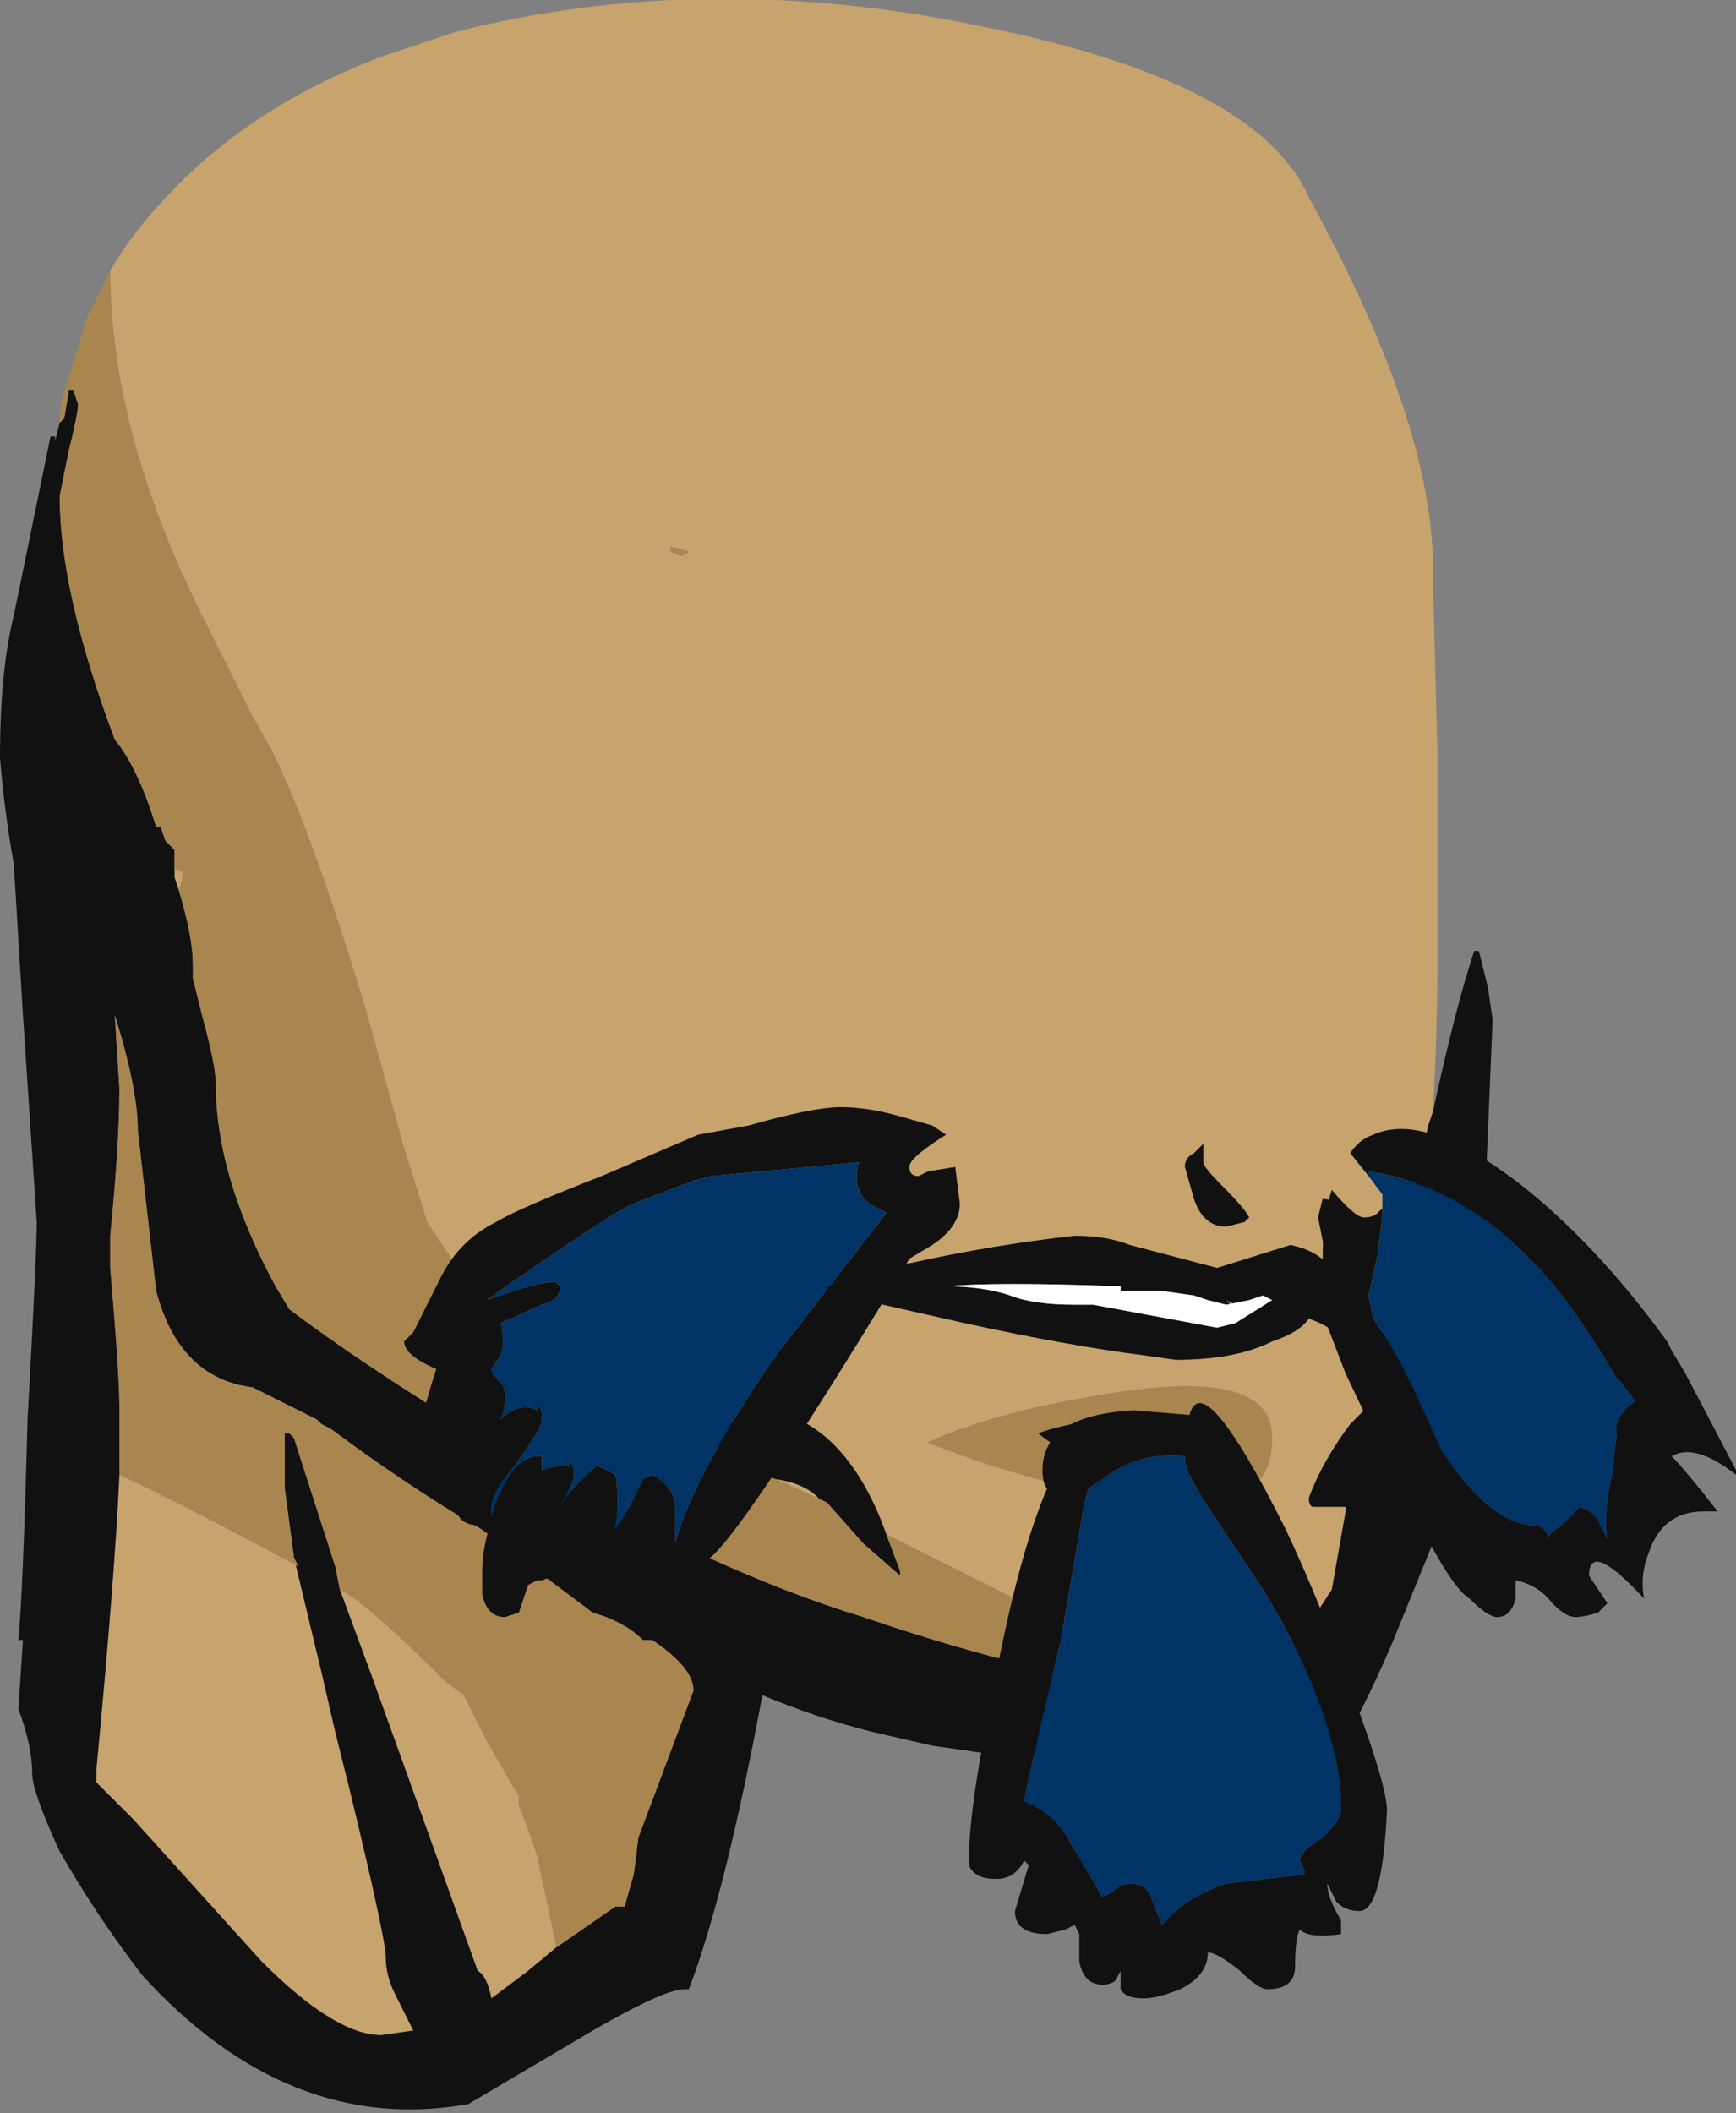 <?xml version="1.0" encoding="UTF-8" standalone="no"?>
<svg xmlns:ffdec="https://www.free-decompiler.com/flash" xmlns:xlink="http://www.w3.org/1999/xlink" ffdec:objectType="frame" height="161.0px" width="132.3px" xmlns="http://www.w3.org/2000/svg">
  <rect width="100%" height="100%" fill="#808080" stroke="none"/>
  <g transform="matrix(1.0, 0.0, 0.0, 1.0, 53.55, 53.9)">
    <use ffdec:characterId="15" height="23.0" transform="matrix(7.0, 0.0, 0.0, 7.0, -53.55, -53.9)" width="18.9" xlink:href="#shape0"/>
  </g>
  <defs>
    <g id="shape0" transform="matrix(1.0, 0.0, 0.0, 1.0, 7.65, 7.7)">
      <path d="M-6.45 -4.75 Q-6.2 -5.2 -5.7 -5.7 -4.8 -6.6 -3.45 -7.1 L-2.7 -7.35 Q0.05 -8.05 3.1 -7.4 6.05 -6.8 6.6 -5.55 8.0 -3.0 7.95 -1.4 L8.0 0.5 8.0 2.65 Q8.0 3.55 7.95 4.4 L7.9 4.55 7.3 7.25 7.25 7.6 7.05 7.8 Q6.75 8.2 6.6 8.6 6.6 8.7 6.65 8.7 L7.0 8.7 7.0 8.75 6.85 9.6 6.3 10.45 6.15 10.65 3.7 9.85 2.0 9.0 Q1.75 8.3 1.35 7.95 1.0 7.65 0.5 7.6 L0.1 8.0 -2.7 6.05 -3.0 5.6 -3.25 4.8 -3.65 3.35 Q-4.25 1.35 -4.7 0.45 L-4.9 0.1 -5.5 -1.1 Q-6.45 -3.05 -6.45 -4.75 M-1.4 -1.45 L-1.4 -1.45 M-0.35 -1.7 L-0.25 -1.65 Q-0.2 -1.65 -0.15 -1.7 L-0.35 -1.75 -0.35 -1.7 M-5.7 2.0 L-5.75 1.85 -5.75 1.75 -5.65 1.8 -5.7 2.0 M-6.35 8.35 Q-5.6 8.7 -4.4 9.35 L-4.45 9.25 -4.15 10.5 -4.0 11.15 -3.85 11.75 Q-3.45 13.4 -3.45 13.6 -3.45 13.8 -3.35 14.0 L-3.15 14.4 -3.5 14.45 Q-4.0 14.45 -4.8 13.65 L-6.2 12.1 -6.6 11.7 -6.6 11.55 Q-6.4 9.45 -6.35 8.35 M-3.95 9.6 Q-3.65 9.75 -2.8 10.6 L-2.6 10.75 -2.35 11.25 -2.0 11.85 -2.0 11.95 Q-1.9 12.2 -1.8 12.5 L-1.6 13.45 -1.6 13.5 -1.9 13.75 -2.3 14.05 Q-2.35 13.8 -2.45 13.75 L-3.15 11.8 -3.6 10.55 -3.95 9.6 M6.55 5.2 L6.55 5.2 M5.9 5.6 L5.95 5.55 Q5.9 5.45 5.65 5.2 5.45 5.0 5.45 4.95 L5.45 4.75 5.35 4.85 Q5.25 4.9 5.25 5.0 L5.35 5.35 Q5.45 5.65 5.7 5.65 L5.9 5.6 M7.15 5.75 Q7.0 5.35 6.75 5.35 L6.7 5.55 6.8 6.05 Q6.65 5.9 6.4 5.85 L5.6 6.1 4.65 5.85 Q4.4 5.75 4.05 5.75 3.15 5.85 2.25 6.05 L1.8 6.05 1.3 6.35 2.85 6.7 Q4.0 6.95 4.8 7.05 L5.15 7.1 Q5.8 7.1 6.2 6.9 6.5 6.8 6.6 6.65 7.0 6.8 7.0 7.0 L7.15 5.75 M5.8 6.5 L5.7 6.45 5.75 6.5 5.8 6.5 M1.35 8.65 L0.8 8.4 Q1.15 8.45 1.3 8.65 L1.35 8.65 M4.55 7.45 Q3.2 7.65 2.45 8.0 4.1 8.65 5.4 8.65 6.2 8.65 6.2 7.95 6.2 7.2 4.55 7.45" fill="#c7a36d" fill-rule="evenodd" stroke="none"/>
      <path d="M7.95 4.4 Q8.2 3.25 8.4 2.65 L8.45 2.65 8.55 3.05 8.6 3.4 8.45 7.0 8.05 8.85 7.5 10.2 Q7.2 10.9 6.8 11.6 L3.2 11.4 2.5 11.3 1.85 11.15 Q1.25 11.0 0.65 10.75 0.25 12.9 -0.15 13.95 L-0.2 13.95 Q-0.45 13.95 -1.45 14.55 L-2.55 15.2 Q-4.5 15.55 -6.1 13.8 -6.6 13.15 -7.0 12.45 -7.3 11.8 -7.3 11.6 -7.3 11.3 -7.45 10.9 L-7.4 10.15 -7.45 10.15 Q-7.4 9.65 -7.35 7.75 -7.25 5.95 -7.25 5.6 L-7.4 3.35 -7.5 1.7 Q-7.6 1.15 -7.65 0.55 -7.65 -0.4 -7.5 -1.0 L-7.1 -2.95 -7.05 -2.95 -7.05 -2.9 -7.0 -3.1 -6.95 -3.15 -6.9 -3.45 -6.85 -3.45 -6.8 -3.3 Q-6.8 -3.2 -6.9 -2.8 L-7.0 -2.3 Q-7.0 -1.25 -6.4 0.35 -6.15 0.65 -5.95 1.3 L-5.9 1.3 -5.85 1.45 -5.75 1.55 -5.75 1.75 -5.75 1.85 -5.7 2.0 Q-5.55 2.5 -5.55 2.8 L-5.55 2.95 -5.45 3.35 Q-5.3 3.9 -5.3 4.1 -5.3 5.1 -4.65 6.3 L-4.5 6.55 Q-3.5 7.3 -2.05 8.15 0.1 9.4 1.75 9.9 3.35 10.45 4.85 10.7 L6.15 10.65 6.3 10.45 6.85 9.6 7.0 8.75 7.0 8.7 6.65 8.7 Q6.6 8.7 6.6 8.6 6.75 8.2 7.05 7.8 L7.25 7.6 7.3 7.25 7.9 4.55 7.95 4.4 M0.1 8.0 L0.5 7.6 Q1.0 7.65 1.35 7.95 1.75 8.3 2.0 9.0 L2.15 9.4 2.15 9.45 1.75 9.1 1.35 8.65 1.3 8.65 Q1.15 8.45 0.8 8.4 L0.65 8.35 0.1 8.0 M-1.4 -1.45 L-1.4 -1.45 M-1.6 13.5 L-0.95 13.05 -0.85 13.05 -0.75 12.7 -0.7 12.3 -0.1 10.7 Q-0.1 10.45 -0.55 10.15 L-0.65 10.15 Q-0.8 10.0 -1.05 9.9 L-1.2 9.85 -2.4 8.95 Q-3.25 8.45 -4.05 7.85 L-4.15 7.8 -4.2 7.75 -4.9 7.4 Q-5.7 7.3 -5.95 6.35 L-6.15 4.6 Q-6.15 4.15 -6.4 3.35 L-6.4 3.35 -6.35 4.15 Q-6.35 4.75 -6.45 5.75 L-6.45 6.1 Q-6.35 7.25 -6.35 7.6 L-6.35 8.35 Q-6.4 9.45 -6.6 11.55 L-6.6 11.7 -6.2 12.1 -4.8 13.65 Q-4.0 14.45 -3.5 14.45 L-3.15 14.4 -3.35 14.0 Q-3.45 13.8 -3.45 13.6 -3.45 13.4 -3.85 11.75 L-4.0 11.15 -4.15 10.5 -4.45 9.25 -4.55 8.5 -4.55 7.9 -4.5 7.9 -4.45 7.95 -4.0 9.35 -3.95 9.6 -3.6 10.55 -3.15 11.8 -2.45 13.75 Q-2.35 13.8 -2.3 14.05 L-1.9 13.75 -1.6 13.5 M7.15 5.75 L7.0 7.0 Q7.0 6.8 6.6 6.65 6.5 6.8 6.2 6.9 5.8 7.1 5.15 7.1 L4.8 7.05 Q4.0 6.95 2.85 6.7 L1.3 6.35 1.8 6.05 2.25 6.05 Q3.15 5.85 4.05 5.75 4.4 5.75 4.65 5.85 L5.6 6.1 6.4 5.85 Q6.65 5.9 6.8 6.05 L6.7 5.55 6.75 5.35 Q7.0 5.35 7.15 5.75 M5.9 5.6 L5.7 5.65 Q5.45 5.65 5.35 5.35 L5.25 5.0 Q5.25 4.9 5.35 4.85 L5.45 4.75 5.45 4.95 Q5.45 5.0 5.65 5.2 5.9 5.45 5.95 5.55 L5.9 5.6 M6.1 6.4 L5.95 6.45 5.7 6.5 5.5 6.45 5.35 6.4 5.0 6.35 4.55 6.35 4.55 6.3 Q3.2 6.25 2.65 6.3 3.05 6.3 3.35 6.4 3.6 6.5 4.05 6.5 L4.25 6.5 5.6 6.75 5.8 6.7 6.2 6.45 6.1 6.4 M5.8 6.5 L5.75 6.5 5.7 6.45 5.8 6.5 M5.05 8.15 L3.85 8.05 3.65 7.9 Q3.9 7.8 4.6 7.7 L5.05 8.15" fill="#111111" fill-rule="evenodd" stroke="none"/>
      <path d="M-7.0 -3.1 Q-7.0 -3.35 -6.9 -3.6 L-6.7 -4.25 -6.45 -4.75 Q-6.45 -3.05 -5.5 -1.1 L-4.9 0.1 -4.7 0.45 Q-4.25 1.35 -3.65 3.35 L-3.25 4.8 -3.0 5.6 -2.7 6.05 0.1 8.0 0.65 8.35 0.8 8.4 1.35 8.65 1.75 9.1 2.15 9.45 2.15 9.4 2.0 9.0 3.7 9.85 6.15 10.65 4.85 10.7 Q3.35 10.45 1.75 9.9 0.1 9.4 -2.05 8.15 -3.5 7.3 -4.5 6.55 L-4.65 6.3 Q-5.3 5.1 -5.3 4.1 -5.3 3.9 -5.45 3.35 L-5.55 2.95 -5.55 2.8 Q-5.55 2.5 -5.7 2.0 L-5.65 1.8 -5.75 1.75 -5.75 1.55 -5.85 1.45 -5.9 1.3 -5.95 1.3 Q-6.15 0.65 -6.4 0.35 -7.0 -1.25 -7.0 -2.3 L-6.9 -2.8 Q-6.8 -3.2 -6.8 -3.3 L-6.85 -3.45 -6.9 -3.45 -6.95 -3.15 -7.0 -3.1 M-0.35 -1.7 L-0.35 -1.75 -0.15 -1.7 Q-0.2 -1.65 -0.25 -1.65 L-0.35 -1.7 M-6.35 8.35 L-6.35 7.6 Q-6.35 7.25 -6.45 6.1 L-6.45 5.75 Q-6.35 4.75 -6.35 4.15 L-6.4 3.35 -6.4 3.35 Q-6.15 4.15 -6.15 4.6 L-5.95 6.35 Q-5.7 7.3 -4.9 7.4 L-4.2 7.75 -4.15 7.8 -4.05 7.85 Q-3.25 8.45 -2.4 8.95 L-1.2 9.85 -1.05 9.9 Q-0.8 10.0 -0.65 10.15 L-0.55 10.15 Q-0.1 10.45 -0.1 10.7 L-0.7 12.3 -0.75 12.7 -0.85 13.05 -0.95 13.05 -1.6 13.5 -1.6 13.45 -1.8 12.5 Q-1.9 12.2 -2.0 11.95 L-2.0 11.85 -2.35 11.25 -2.6 10.75 -2.8 10.6 Q-3.65 9.75 -3.95 9.6 L-4.0 9.35 -4.45 7.95 -4.5 7.9 -4.55 7.9 -4.55 8.5 -4.45 9.25 -4.4 9.35 Q-5.6 8.7 -6.35 8.35 M5.05 8.15 L4.6 7.7 Q3.9 7.8 3.65 7.9 L3.85 8.05 5.05 8.15 M4.55 7.45 Q6.2 7.2 6.2 7.95 6.2 8.65 5.4 8.65 4.1 8.65 2.45 8.0 3.2 7.65 4.55 7.45" fill="#a9854f" fill-rule="evenodd" stroke="none"/>
      <path d="M6.1 6.4 L6.2 6.45 5.8 6.7 5.6 6.75 4.25 6.5 4.05 6.5 Q3.6 6.5 3.35 6.4 3.05 6.3 2.65 6.3 3.2 6.25 4.55 6.3 L4.55 6.35 5.0 6.35 5.35 6.4 5.5 6.45 5.7 6.5 5.95 6.45 6.1 6.4" fill="#ffffff" fill-rule="evenodd" stroke="none"/>
      <path d="M7.4 5.45 L7.4 5.55 7.35 5.95 7.25 6.4 7.3 6.65 Q7.55 7.0 7.8 7.55 L8.05 8.1 Q8.6 8.9 9.05 8.9 9.15 8.9 9.2 9.0 L9.2 9.05 Q9.2 9.0 9.35 8.9 L9.55 8.7 Q9.7 8.75 9.75 8.85 L9.85 9.05 Q9.8 8.8 9.9 8.35 L9.95 7.9 9.95 7.8 Q10.0 7.65 10.15 7.55 L10.0 7.35 9.95 7.3 Q9.45 6.45 9.05 6.05 8.25 5.2 7.25 5.05 L7.25 5.1 7.05 4.85 Q7.15 4.7 7.3 4.65 7.85 4.4 8.85 5.15 9.7 5.8 10.5 6.9 L10.55 7.0 10.7 7.25 11.25 8.3 11.25 8.35 Q10.8 8.0 10.55 8.15 10.7 8.3 11.05 8.75 L10.9 8.75 Q10.45 8.75 10.3 9.2 10.2 9.45 10.25 9.7 9.65 9.05 9.65 9.45 L9.85 9.75 9.75 9.85 Q9.6 9.9 9.5 9.9 9.4 9.9 9.25 9.75 9.1 9.55 8.85 9.5 L8.85 9.7 Q8.8 9.9 8.65 9.9 8.55 9.9 8.35 9.7 8.1 9.55 7.55 8.35 L7.5 8.3 7.0 7.25 6.75 6.6 6.75 6.35 6.65 6.15 6.7 6.0 6.75 6.0 Q6.75 5.55 6.85 5.25 7.1 5.55 7.2 5.55 7.3 5.55 7.35 5.5 L7.4 5.45 M2.75 5.0 L2.8 5.4 Q2.8 5.65 2.5 5.85 L2.25 6.0 Q0.25 9.3 0.0 9.3 -0.1 9.3 -0.15 9.25 L-0.2 9.15 -0.45 9.5 Q-0.6 9.7 -0.7 9.7 L-0.95 9.65 Q-1.05 9.6 -1.2 9.6 -1.35 9.6 -1.45 9.55 L-1.55 9.4 Q-1.6 9.45 -1.75 9.5 L-1.8 9.5 -1.9 9.55 -2.0 9.85 -2.15 9.9 Q-2.35 9.9 -2.4 9.65 L-2.4 9.4 Q-2.4 9.15 -2.3 8.85 L-2.45 8.9 Q-2.65 8.9 -2.7 8.7 L-2.7 8.55 Q-2.9 8.5 -3.0 8.35 -3.1 8.2 -3.1 8.05 L-3.05 7.7 Q-2.95 7.35 -2.9 7.2 -3.25 7.05 -3.25 6.9 L-3.15 6.8 -2.85 6.2 Q-2.65 5.8 -2.25 5.6 -2.0 5.45 -1.1 5.1 L-0.05 4.65 0.5 4.55 Q1.2 4.35 1.5 4.35 1.8 4.35 2.15 4.45 L2.5 4.55 2.65 4.65 Q2.25 4.9 2.25 5.0 2.25 5.1 2.35 5.1 L2.45 5.05 2.75 5.0 M1.9 5.45 Q1.6 5.3 1.7 4.95 L0.1 5.1 -0.1 5.15 -0.75 5.4 Q-0.9 5.45 -1.85 6.1 L-2.35 6.45 Q-1.8 6.25 -1.6 6.25 L-1.55 6.3 Q-1.55 6.45 -1.75 6.5 L-2.2 6.7 Q-2.15 6.9 -2.2 7.05 L-2.3 7.2 Q-2.3 7.25 -2.2 7.35 -2.15 7.4 -2.15 7.5 -2.15 7.65 -2.2 7.75 -2.0 7.55 -1.8 7.65 L-1.8 7.6 Q-1.75 7.6 -1.75 7.75 -1.75 7.85 -2.05 8.25 -2.35 8.6 -2.3 8.8 L-2.25 8.65 Q-2.05 8.15 -1.8 8.15 L-1.75 8.15 -1.75 8.3 Q-1.6 8.25 -1.45 8.25 L-1.45 8.2 Q-1.4 8.25 -1.4 8.35 -1.4 8.45 -1.6 8.75 -1.4 8.45 -1.15 8.25 L-0.95 8.35 Q-0.9 8.65 -0.95 8.9 L-0.95 8.95 -0.8 8.7 -0.65 8.4 -0.55 8.35 Q-0.35 8.45 -0.3 8.65 L-0.3 9.1 Q-0.1 8.35 0.8 7.05 L2.0 5.5 1.9 5.45 M5.25 8.2 L5.25 8.15 Q4.85 8.1 4.5 8.3 L4.2 8.5 4.15 8.7 3.9 10.15 Q3.6 11.4 3.5 11.9 3.85 12.05 4.0 12.35 4.3 12.85 4.35 12.95 L4.45 12.9 Q4.55 12.8 4.65 12.8 4.85 12.8 4.9 13.0 L5.0 13.25 Q5.25 12.95 5.7 12.8 L6.55 12.7 6.55 12.65 6.5 12.55 Q6.5 12.45 6.75 12.3 6.95 12.1 6.95 12.0 6.95 11.0 6.1 9.6 L5.5 8.7 Q5.25 8.3 5.25 8.2 M5.3 7.7 Q5.45 7.15 6.35 8.95 6.75 9.8 7.1 10.8 7.45 11.75 7.45 12.0 7.4 13.1 7.15 13.1 7.0 13.1 6.9 13.0 L6.8 12.8 Q6.8 12.95 6.95 13.2 L6.95 13.35 Q6.6 13.4 6.5 13.3 6.45 13.4 6.45 13.7 6.45 13.95 6.15 13.95 6.05 13.95 5.85 13.75 5.6 13.55 5.5 13.55 5.5 13.8 5.2 13.95 4.95 14.05 4.8 14.05 4.6 14.05 4.55 13.95 L4.55 13.75 4.5 13.85 Q4.45 13.9 4.35 13.9 4.15 13.9 4.1 13.65 L4.1 13.35 4.05 13.25 3.95 13.3 3.75 13.35 Q3.4 13.35 3.4 13.1 L3.55 12.6 3.5 12.55 Q3.4 12.75 3.2 12.75 2.95 12.75 2.9 12.6 L2.9 12.5 Q2.9 11.95 3.2 10.5 3.45 9.2 3.75 8.5 3.7 8.45 3.7 8.3 3.7 7.7 4.7 7.65 L5.3 7.7" fill="#111111" fill-rule="evenodd" stroke="none"/>
      <path d="M7.25 5.1 L7.25 5.05 Q8.25 5.2 9.05 6.05 9.45 6.45 9.95 7.3 L10.0 7.35 10.15 7.55 Q10.0 7.65 9.95 7.8 L9.95 7.9 9.9 8.35 Q9.8 8.8 9.85 9.05 L9.75 8.85 Q9.7 8.75 9.55 8.7 L9.35 8.9 Q9.2 9.0 9.2 9.05 L9.2 9.0 Q9.15 8.9 9.05 8.9 8.6 8.9 8.05 8.1 L7.8 7.55 Q7.55 7.0 7.3 6.65 L7.25 6.4 7.35 5.95 7.4 5.55 7.4 5.45 7.4 5.3 7.25 5.1 M5.25 8.2 Q5.25 8.3 5.5 8.7 L6.1 9.6 Q6.95 11.0 6.95 12.0 6.95 12.1 6.75 12.3 6.5 12.45 6.5 12.55 L6.55 12.65 6.55 12.7 5.7 12.8 Q5.25 12.95 5.0 13.25 L4.9 13.0 Q4.85 12.8 4.65 12.8 4.55 12.8 4.45 12.9 L4.35 12.95 Q4.3 12.85 4.0 12.35 3.85 12.05 3.5 11.9 3.6 11.4 3.9 10.15 L4.15 8.7 4.2 8.5 4.5 8.3 Q4.85 8.1 5.25 8.15 L5.25 8.2 M1.9 5.45 L2.0 5.5 0.8 7.05 Q-0.1 8.35 -0.3 9.1 L-0.3 8.65 Q-0.35 8.45 -0.55 8.35 L-0.65 8.4 -0.8 8.7 -0.95 8.95 -0.95 8.9 Q-0.9 8.65 -0.95 8.35 L-1.15 8.25 Q-1.4 8.45 -1.6 8.75 -1.4 8.45 -1.4 8.35 -1.4 8.25 -1.45 8.2 L-1.45 8.25 Q-1.6 8.25 -1.75 8.3 L-1.75 8.15 -1.8 8.15 Q-2.05 8.15 -2.25 8.65 L-2.3 8.8 Q-2.35 8.6 -2.05 8.25 -1.75 7.85 -1.75 7.75 -1.75 7.6 -1.8 7.6 L-1.8 7.65 Q-2.0 7.55 -2.2 7.75 -2.15 7.65 -2.15 7.5 -2.15 7.4 -2.2 7.35 -2.3 7.25 -2.3 7.2 L-2.2 7.05 Q-2.15 6.9 -2.2 6.7 L-1.75 6.5 Q-1.55 6.45 -1.55 6.3 L-1.6 6.25 Q-1.8 6.25 -2.35 6.45 L-1.85 6.1 Q-0.9 5.45 -0.75 5.4 L-0.1 5.15 0.1 5.1 1.7 4.95 Q1.6 5.3 1.9 5.45" fill="#003366" fill-rule="evenodd" stroke="none"/>
    </g>
  </defs>
</svg>
